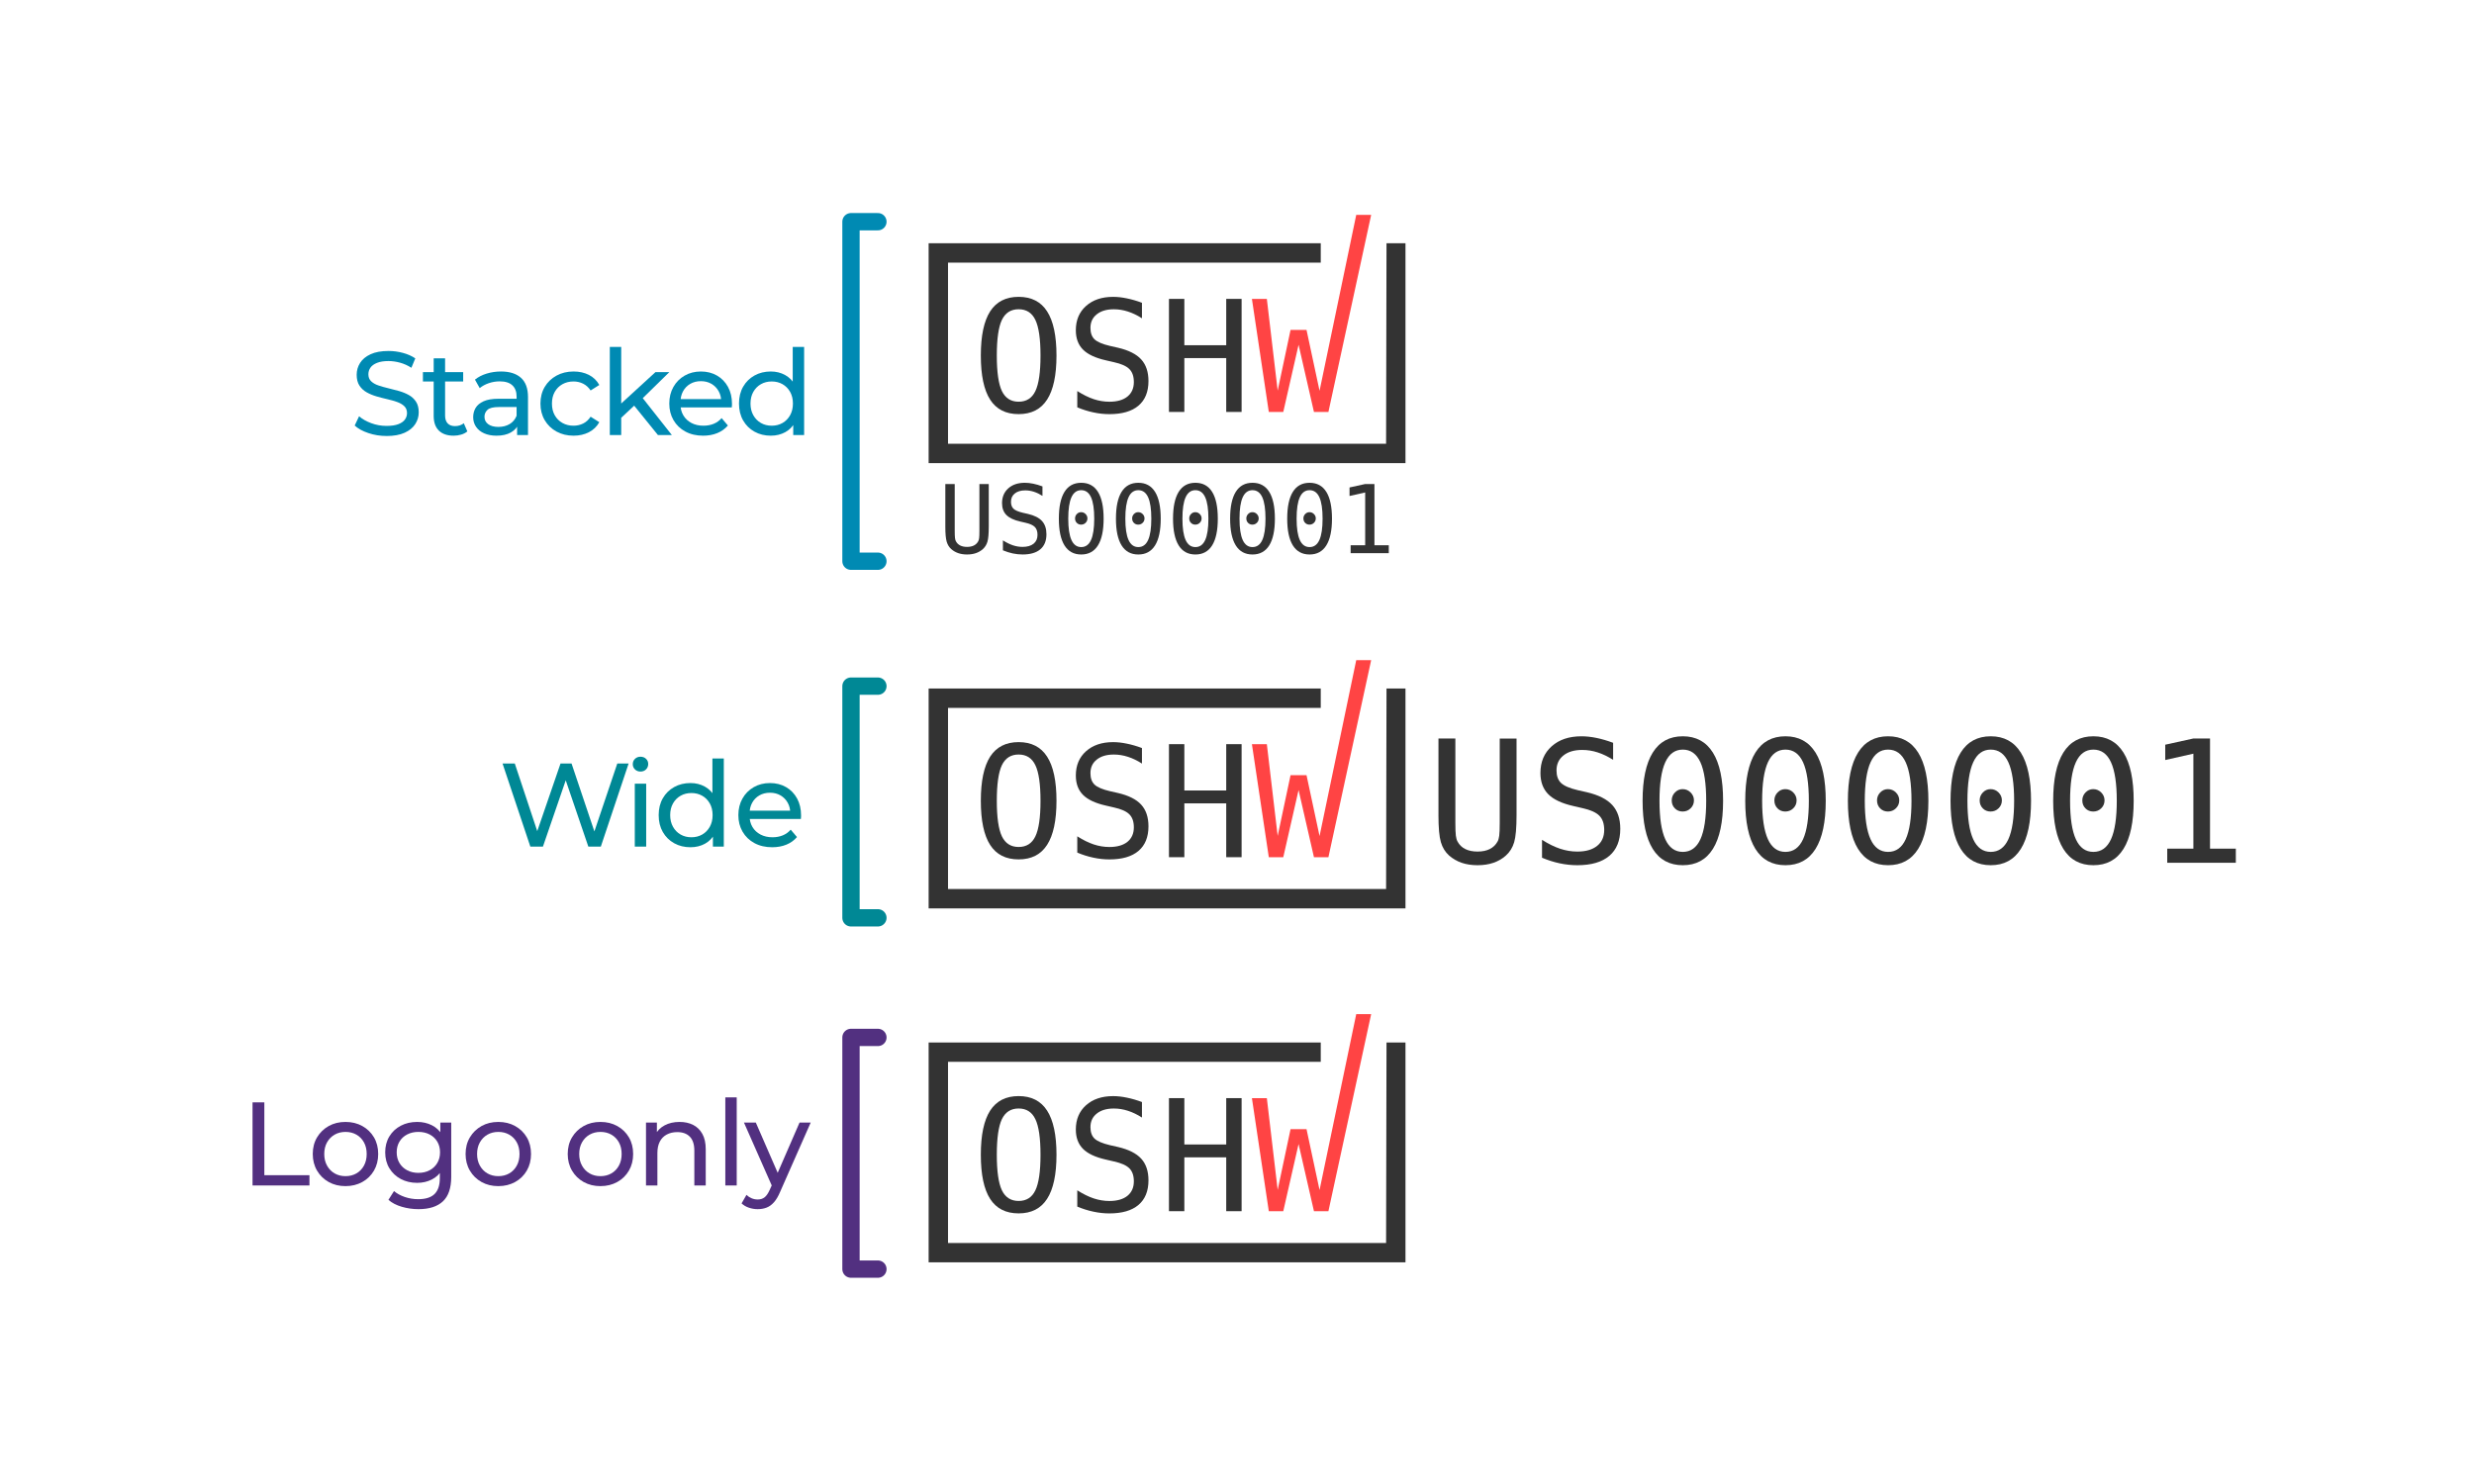 <?xml version="1.0" encoding="UTF-8" standalone="no"?>
<!DOCTYPE svg PUBLIC "-//W3C//DTD SVG 1.1//EN" "http://www.w3.org/Graphics/SVG/1.1/DTD/svg11.dtd">
<svg width="100%" height="100%" viewBox="0 0 1000 600" version="1.1" xmlns="http://www.w3.org/2000/svg" xmlns:xlink="http://www.w3.org/1999/xlink" xml:space="preserve" xmlns:serif="http://www.serif.com/" style="fill-rule:evenodd;clip-rule:evenodd;stroke-linecap:round;stroke-linejoin:round;stroke-miterlimit:1.5;">
    <rect id="variants" x="0" y="0" width="1000" height="600" style="fill:none;"/>
    <g id="variants1" serif:id="variants">
        <g id="Stacked">
            <g>
                <g>
                    <path d="M375.357,98.337l0,88.903l192.745,0l-0,-88.903l-7.669,0l-0.169,81.066l-177.069,0l-0,-73.229l150.658,0l-0,-7.837l-158.496,0Z" style="fill:rgb(51,51,51);fill-rule:nonzero;"/>
                    <path d="M420.578,143.741c0,-6.715 -0.694,-11.511 -2.081,-14.389c-1.368,-2.878 -3.623,-4.317 -6.766,-4.317c-3.123,0 -5.378,1.439 -6.766,4.317c-1.367,2.878 -2.051,7.674 -2.051,14.389c-0,6.694 0.684,11.48 2.051,14.358c1.388,2.878 3.643,4.317 6.766,4.317c3.143,-0 5.398,-1.429 6.766,-4.286c1.387,-2.878 2.081,-7.674 2.081,-14.39m6.46,0c-0,7.96 -1.265,13.9 -3.796,17.818c-2.511,3.919 -6.348,5.878 -11.511,5.878c-5.164,0 -9.001,-1.949 -11.511,-5.847c-2.51,-3.898 -3.766,-9.848 -3.766,-17.848c0,-7.98 1.256,-13.93 3.766,-17.848c2.531,-3.919 6.368,-5.878 11.511,-5.878c5.163,-0 9,1.959 11.511,5.878c2.531,3.918 3.796,9.868 3.796,17.848" style="fill:rgb(51,51,51);fill-rule:nonzero;"/>
                    <path d="M461.58,122.411l0,6.276c-1.877,-1.205 -3.765,-2.113 -5.663,-2.725c-1.878,-0.612 -3.776,-0.918 -5.695,-0.918c-2.918,-0 -5.224,0.683 -6.918,2.051c-1.695,1.347 -2.541,3.173 -2.541,5.48c-0,2.02 0.551,3.561 1.653,4.622c1.122,1.062 3.204,1.95 6.245,2.664l3.245,0.735c4.286,1 7.409,2.571 9.368,4.714c1.959,2.143 2.939,5.062 2.939,8.756c0,4.347 -1.347,7.664 -4.041,9.95c-2.694,2.285 -6.613,3.428 -11.756,3.428c-2.143,0 -4.296,-0.234 -6.46,-0.704c-2.163,-0.449 -4.337,-1.132 -6.52,-2.051l-0,-6.582c2.347,1.49 4.561,2.582 6.643,3.276c2.102,0.694 4.214,1.041 6.337,1.041c3.123,-0 5.551,-0.694 7.286,-2.082c1.735,-1.408 2.602,-3.368 2.602,-5.878c0,-2.286 -0.602,-4.031 -1.806,-5.235c-1.184,-1.204 -3.255,-2.133 -6.214,-2.786l-3.307,-0.765c-4.245,-0.96 -7.327,-2.409 -9.245,-4.348c-1.919,-1.939 -2.878,-4.541 -2.878,-7.806c0,-4.082 1.368,-7.348 4.102,-9.797c2.756,-2.469 6.409,-3.704 10.96,-3.704c1.755,-0 3.602,0.204 5.541,0.612c1.939,0.388 3.98,0.98 6.123,1.776" style="fill:rgb(51,51,51);fill-rule:nonzero;"/>
                    <path d="M472.5,120.843l6.215,0l-0,18.736l16.93,0l-0,-18.736l6.214,0l0,45.707l-6.214,0l-0,-21.767l-16.93,0l-0,21.767l-6.215,0l0,-45.707" style="fill:rgb(51,51,51);fill-rule:nonzero;"/>
                </g>
                <path d="M506.031,120.843l6.031,0l4.377,37.104l5.205,-24.552l6.459,-0l5.266,24.614l14.828,-71.127l6.031,-0l-17.277,79.668l-5.847,0l-6.215,-27.155l-6.184,27.155l-5.848,0l-6.827,-45.707" style="fill:rgb(255,68,68);fill-rule:nonzero;"/>
            </g>
            <path d="M382.104,212.92l-0,-17.218l3.799,0l0,18.94c0,1.36 0.037,2.33 0.112,2.91c0.075,0.58 0.206,1.026 0.393,1.338c0.4,0.736 0.977,1.291 1.731,1.666c0.755,0.374 1.669,0.561 2.742,0.561c1.086,-0 2.003,-0.187 2.751,-0.561c0.749,-0.375 1.329,-0.93 1.741,-1.666c0.187,-0.312 0.318,-0.755 0.393,-1.329c0.075,-0.574 0.112,-1.534 0.112,-2.882l0,-18.977l3.78,0l0,17.218c0,2.857 -0.177,4.888 -0.533,6.092c-0.355,1.204 -0.97,2.199 -1.843,2.985c-0.824,0.736 -1.766,1.285 -2.826,1.646c-1.061,0.362 -2.252,0.543 -3.575,0.543c-1.31,0 -2.495,-0.181 -3.556,-0.543c-1.06,-0.361 -2.008,-0.91 -2.844,-1.646c-0.861,-0.774 -1.473,-1.775 -1.834,-3.004c-0.362,-1.229 -0.543,-3.253 -0.543,-6.073Z" style="fill:rgb(51,51,51);fill-rule:nonzero;"/>
            <path d="M421.368,196.657l-0,3.836c-1.148,-0.736 -2.299,-1.291 -3.453,-1.665c-1.154,-0.375 -2.318,-0.562 -3.49,-0.562c-1.785,0 -3.194,0.415 -4.23,1.245c-1.036,0.829 -1.553,1.949 -1.553,3.359c-0,1.235 0.34,2.177 1.02,2.826c0.68,0.649 1.949,1.191 3.808,1.628l1.984,0.449c2.62,0.612 4.529,1.572 5.727,2.882c1.197,1.31 1.796,3.095 1.796,5.353c0,2.657 -0.823,4.685 -2.47,6.082c-1.647,1.398 -4.043,2.096 -7.187,2.096c-1.31,0 -2.626,-0.14 -3.948,-0.421c-1.323,-0.281 -2.652,-0.702 -3.987,-1.263l0,-4.024c1.435,0.911 2.792,1.578 4.071,2.003c1.279,0.424 2.567,0.636 3.864,0.636c1.909,-0 3.394,-0.427 4.454,-1.282c1.061,-0.855 1.591,-2.049 1.591,-3.584c0,-1.397 -0.365,-2.464 -1.095,-3.2c-0.729,-0.736 -1.999,-1.304 -3.808,-1.703l-2.021,-0.468c-2.595,-0.586 -4.479,-1.472 -5.652,-2.658c-1.173,-1.185 -1.759,-2.776 -1.759,-4.772c-0,-2.495 0.839,-4.495 2.517,-5.998c1.678,-1.503 3.908,-2.255 6.69,-2.255c1.073,-0 2.203,0.121 3.388,0.365c1.185,0.243 2.433,0.608 3.743,1.095Z" style="fill:rgb(51,51,51);fill-rule:nonzero;"/>
            <path d="M434.543,209.607c0,-0.686 0.24,-1.279 0.721,-1.778c0.48,-0.499 1.057,-0.748 1.731,-0.748c0.698,-0 1.297,0.249 1.796,0.748c0.499,0.499 0.749,1.092 0.749,1.778c-0,0.699 -0.247,1.292 -0.739,1.778c-0.493,0.487 -1.095,0.73 -1.806,0.73c-0.699,0 -1.282,-0.237 -1.75,-0.711c-0.468,-0.474 -0.702,-1.073 -0.702,-1.797Zm2.489,-11.416c-1.759,0 -3.072,0.948 -3.939,2.845c-0.867,1.896 -1.301,4.785 -1.301,8.665c-0,3.868 0.434,6.75 1.301,8.646c0.867,1.897 2.18,2.845 3.939,2.845c1.772,-0 3.091,-0.948 3.958,-2.845c0.867,-1.896 1.301,-4.778 1.301,-8.646c-0,-3.88 -0.434,-6.769 -1.301,-8.665c-0.867,-1.897 -2.186,-2.845 -3.958,-2.845Zm0,-2.994c2.982,-0 5.237,1.223 6.766,3.668c1.528,2.445 2.292,6.057 2.292,10.836c0,4.766 -0.764,8.372 -2.292,10.817c-1.529,2.445 -3.784,3.668 -6.766,3.668c-2.982,0 -5.234,-1.223 -6.756,-3.668c-1.522,-2.445 -2.283,-6.051 -2.283,-10.817c-0,-4.779 0.761,-8.391 2.283,-10.836c1.522,-2.445 3.774,-3.668 6.756,-3.668Z" style="fill:rgb(51,51,51);fill-rule:nonzero;"/>
            <path d="M457.618,209.607c0,-0.686 0.241,-1.279 0.721,-1.778c0.48,-0.499 1.057,-0.748 1.731,-0.748c0.699,-0 1.298,0.249 1.797,0.748c0.499,0.499 0.748,1.092 0.748,1.778c0,0.699 -0.246,1.292 -0.739,1.778c-0.493,0.487 -1.095,0.73 -1.806,0.73c-0.699,0 -1.282,-0.237 -1.75,-0.711c-0.468,-0.474 -0.702,-1.073 -0.702,-1.797Zm2.49,-11.416c-1.76,0 -3.073,0.948 -3.94,2.845c-0.867,1.896 -1.301,4.785 -1.301,8.665c0,3.868 0.434,6.75 1.301,8.646c0.867,1.897 2.18,2.845 3.94,2.845c1.771,-0 3.091,-0.948 3.958,-2.845c0.867,-1.896 1.3,-4.778 1.3,-8.646c0,-3.88 -0.433,-6.769 -1.3,-8.665c-0.867,-1.897 -2.187,-2.845 -3.958,-2.845Zm-0,-2.994c2.981,-0 5.237,1.223 6.765,3.668c1.528,2.445 2.293,6.057 2.293,10.836c-0,4.766 -0.765,8.372 -2.293,10.817c-1.528,2.445 -3.784,3.668 -6.765,3.668c-2.982,0 -5.234,-1.223 -6.757,-3.668c-1.522,-2.445 -2.283,-6.051 -2.283,-10.817c0,-4.779 0.761,-8.391 2.283,-10.836c1.523,-2.445 3.775,-3.668 6.757,-3.668Z" style="fill:rgb(51,51,51);fill-rule:nonzero;"/>
            <path d="M480.694,209.607c-0,-0.686 0.24,-1.279 0.72,-1.778c0.481,-0.499 1.058,-0.748 1.732,-0.748c0.698,-0 1.297,0.249 1.796,0.748c0.499,0.499 0.749,1.092 0.749,1.778c-0,0.699 -0.247,1.292 -0.739,1.778c-0.493,0.487 -1.095,0.73 -1.806,0.73c-0.699,0 -1.282,-0.237 -1.75,-0.711c-0.468,-0.474 -0.702,-1.073 -0.702,-1.797Zm2.489,-11.416c-1.759,0 -3.072,0.948 -3.939,2.845c-0.868,1.896 -1.301,4.785 -1.301,8.665c-0,3.868 0.433,6.75 1.301,8.646c0.867,1.897 2.18,2.845 3.939,2.845c1.772,-0 3.091,-0.948 3.958,-2.845c0.867,-1.896 1.301,-4.778 1.301,-8.646c-0,-3.88 -0.434,-6.769 -1.301,-8.665c-0.867,-1.897 -2.186,-2.845 -3.958,-2.845Zm-0,-2.994c2.982,-0 5.237,1.223 6.765,3.668c1.529,2.445 2.293,6.057 2.293,10.836c-0,4.766 -0.764,8.372 -2.293,10.817c-1.528,2.445 -3.783,3.668 -6.765,3.668c-2.982,0 -5.234,-1.223 -6.756,-3.668c-1.522,-2.445 -2.283,-6.051 -2.283,-10.817c-0,-4.779 0.761,-8.391 2.283,-10.836c1.522,-2.445 3.774,-3.668 6.756,-3.668Z" style="fill:rgb(51,51,51);fill-rule:nonzero;"/>
            <path d="M503.769,209.607c0,-0.686 0.241,-1.279 0.721,-1.778c0.48,-0.499 1.057,-0.748 1.731,-0.748c0.699,-0 1.298,0.249 1.797,0.748c0.499,0.499 0.748,1.092 0.748,1.778c0,0.699 -0.246,1.292 -0.739,1.778c-0.493,0.487 -1.095,0.73 -1.806,0.73c-0.699,0 -1.282,-0.237 -1.75,-0.711c-0.468,-0.474 -0.702,-1.073 -0.702,-1.797Zm2.489,-11.416c-1.759,0 -3.072,0.948 -3.939,2.845c-0.867,1.896 -1.301,4.785 -1.301,8.665c0,3.868 0.434,6.75 1.301,8.646c0.867,1.897 2.18,2.845 3.939,2.845c1.772,-0 3.092,-0.948 3.959,-2.845c0.867,-1.896 1.3,-4.778 1.3,-8.646c0,-3.88 -0.433,-6.769 -1.3,-8.665c-0.867,-1.897 -2.187,-2.845 -3.959,-2.845Zm0,-2.994c2.982,-0 5.237,1.223 6.766,3.668c1.528,2.445 2.292,6.057 2.292,10.836c0,4.766 -0.764,8.372 -2.292,10.817c-1.529,2.445 -3.784,3.668 -6.766,3.668c-2.981,0 -5.233,-1.223 -6.756,-3.668c-1.522,-2.445 -2.283,-6.051 -2.283,-10.817c0,-4.779 0.761,-8.391 2.283,-10.836c1.523,-2.445 3.775,-3.668 6.756,-3.668Z" style="fill:rgb(51,51,51);fill-rule:nonzero;"/>
            <path d="M526.845,209.607c-0,-0.686 0.24,-1.279 0.72,-1.778c0.481,-0.499 1.058,-0.748 1.731,-0.748c0.699,-0 1.298,0.249 1.797,0.748c0.499,0.499 0.749,1.092 0.749,1.778c-0,0.699 -0.247,1.292 -0.74,1.778c-0.492,0.487 -1.094,0.73 -1.806,0.73c-0.698,0 -1.282,-0.237 -1.749,-0.711c-0.468,-0.474 -0.702,-1.073 -0.702,-1.797Zm2.489,-11.416c-1.759,0 -3.072,0.948 -3.94,2.845c-0.867,1.896 -1.3,4.785 -1.3,8.665c-0,3.868 0.433,6.75 1.3,8.646c0.868,1.897 2.181,2.845 3.94,2.845c1.772,-0 3.091,-0.948 3.958,-2.845c0.867,-1.896 1.301,-4.778 1.301,-8.646c-0,-3.88 -0.434,-6.769 -1.301,-8.665c-0.867,-1.897 -2.186,-2.845 -3.958,-2.845Zm-0,-2.994c2.982,-0 5.237,1.223 6.765,3.668c1.529,2.445 2.293,6.057 2.293,10.836c-0,4.766 -0.764,8.372 -2.293,10.817c-1.528,2.445 -3.783,3.668 -6.765,3.668c-2.982,0 -5.234,-1.223 -6.756,-3.668c-1.522,-2.445 -2.283,-6.051 -2.283,-10.817c-0,-4.779 0.761,-8.391 2.283,-10.836c1.522,-2.445 3.774,-3.668 6.756,-3.668Z" style="fill:rgb(51,51,51);fill-rule:nonzero;"/>
            <path d="M545.934,220.462l5.876,-0l0,-21.354l-6.325,1.423l-0,-3.444l6.288,-1.385l3.78,0l0,24.76l5.802,-0l0,3.181l-15.421,0l-0,-3.181Z" style="fill:rgb(51,51,51);fill-rule:nonzero;"/>
        </g>
        <g id="Wide">
            <g>
                <g>
                    <path d="M375.357,278.364l0,88.903l192.745,0l-0,-88.903l-7.669,0l-0.169,81.066l-177.069,0l-0,-73.229l150.658,0l-0,-7.837l-158.496,0Z" style="fill:rgb(51,51,51);fill-rule:nonzero;"/>
                    <path d="M420.578,323.768c0,-6.715 -0.694,-11.511 -2.081,-14.389c-1.368,-2.878 -3.623,-4.317 -6.766,-4.317c-3.123,0 -5.378,1.439 -6.766,4.317c-1.367,2.878 -2.051,7.674 -2.051,14.389c-0,6.694 0.684,11.48 2.051,14.358c1.388,2.878 3.643,4.316 6.766,4.316c3.143,0 5.398,-1.428 6.766,-4.285c1.387,-2.878 2.081,-7.674 2.081,-14.39m6.46,0c-0,7.96 -1.265,13.9 -3.796,17.818c-2.511,3.919 -6.348,5.878 -11.511,5.878c-5.164,0 -9.001,-1.949 -11.511,-5.847c-2.51,-3.898 -3.766,-9.848 -3.766,-17.848c0,-7.98 1.256,-13.93 3.766,-17.848c2.531,-3.919 6.368,-5.878 11.511,-5.878c5.163,-0 9,1.959 11.511,5.878c2.531,3.918 3.796,9.868 3.796,17.848" style="fill:rgb(51,51,51);fill-rule:nonzero;"/>
                    <path d="M461.58,302.438l0,6.276c-1.877,-1.205 -3.765,-2.113 -5.663,-2.725c-1.878,-0.612 -3.776,-0.918 -5.695,-0.918c-2.918,-0 -5.224,0.683 -6.918,2.051c-1.695,1.347 -2.541,3.173 -2.541,5.48c-0,2.02 0.551,3.561 1.653,4.622c1.122,1.062 3.204,1.95 6.245,2.664l3.245,0.735c4.286,1 7.409,2.571 9.368,4.714c1.959,2.143 2.939,5.062 2.939,8.756c0,4.347 -1.347,7.664 -4.041,9.95c-2.694,2.285 -6.613,3.428 -11.756,3.428c-2.143,0 -4.296,-0.234 -6.46,-0.704c-2.163,-0.449 -4.337,-1.132 -6.52,-2.051l-0,-6.582c2.347,1.49 4.561,2.582 6.643,3.276c2.102,0.694 4.214,1.041 6.337,1.041c3.123,-0 5.551,-0.694 7.286,-2.082c1.735,-1.408 2.602,-3.368 2.602,-5.878c0,-2.286 -0.602,-4.031 -1.806,-5.235c-1.184,-1.204 -3.255,-2.133 -6.214,-2.786l-3.307,-0.765c-4.245,-0.96 -7.327,-2.409 -9.245,-4.348c-1.919,-1.939 -2.878,-4.541 -2.878,-7.806c0,-4.082 1.368,-7.348 4.102,-9.797c2.756,-2.469 6.409,-3.704 10.96,-3.704c1.755,-0 3.602,0.204 5.541,0.612c1.939,0.388 3.98,0.98 6.123,1.776" style="fill:rgb(51,51,51);fill-rule:nonzero;"/>
                    <path d="M472.5,300.87l6.215,0l-0,18.736l16.93,0l-0,-18.736l6.214,0l0,45.707l-6.214,0l-0,-21.767l-16.93,0l-0,21.767l-6.215,0l0,-45.707" style="fill:rgb(51,51,51);fill-rule:nonzero;"/>
                </g>
                <path d="M506.031,300.87l6.031,0l4.377,37.104l5.205,-24.552l6.459,-0l5.266,24.614l14.828,-71.127l6.031,-0l-17.277,79.668l-5.847,0l-6.215,-27.155l-6.184,27.155l-5.848,0l-6.827,-45.707" style="fill:rgb(255,68,68);fill-rule:nonzero;"/>
            </g>
            <path d="M581.431,329.557l0,-30.958l6.831,0l0,34.054c0,2.445 0.068,4.189 0.202,5.233c0.135,1.043 0.37,1.845 0.707,2.406c0.718,1.323 1.755,2.321 3.112,2.994c1.358,0.673 3.001,1.01 4.93,1.01c1.952,-0 3.601,-0.337 4.947,-1.01c1.346,-0.673 2.389,-1.671 3.129,-2.994c0.337,-0.561 0.572,-1.358 0.707,-2.39c0.134,-1.032 0.202,-2.759 0.202,-5.182l-0,-34.121l6.797,0l-0,30.958c-0,5.137 -0.32,8.788 -0.959,10.953c-0.639,2.165 -1.744,3.954 -3.315,5.367c-1.48,1.324 -3.174,2.311 -5.081,2.962c-1.907,0.65 -4.049,0.975 -6.427,0.975c-2.355,0 -4.486,-0.325 -6.393,-0.975c-1.907,-0.651 -3.612,-1.638 -5.115,-2.962c-1.548,-1.39 -2.647,-3.191 -3.298,-5.4c-0.65,-2.21 -0.976,-5.85 -0.976,-10.92Z" style="fill:rgb(51,51,51);fill-rule:nonzero;"/>
            <path d="M652.029,300.315l-0,6.899c-2.064,-1.324 -4.133,-2.322 -6.209,-2.995c-2.075,-0.673 -4.167,-1.01 -6.275,-1.01c-3.208,0 -5.743,0.746 -7.605,2.238c-1.862,1.492 -2.793,3.505 -2.793,6.04c-0,2.221 0.611,3.915 1.834,5.081c1.222,1.167 3.505,2.143 6.848,2.928l3.566,0.807c4.711,1.1 8.144,2.827 10.297,5.183c2.154,2.355 3.231,5.563 3.231,9.623c-0,4.779 -1.481,8.424 -4.442,10.937c-2.961,2.512 -7.268,3.768 -12.922,3.768c-2.355,0 -4.722,-0.252 -7.1,-0.757c-2.378,-0.504 -4.767,-1.262 -7.167,-2.271l-0,-7.235c2.58,1.638 5.019,2.838 7.319,3.601c2.299,0.763 4.615,1.144 6.948,1.144c3.433,-0 6.102,-0.768 8.009,-2.305c1.907,-1.537 2.86,-3.685 2.86,-6.444c0,-2.513 -0.656,-4.431 -1.968,-5.754c-1.313,-1.324 -3.595,-2.345 -6.848,-3.062l-3.634,-0.842c-4.666,-1.054 -8.054,-2.647 -10.162,-4.778c-2.109,-2.131 -3.164,-4.991 -3.164,-8.581c0,-4.486 1.509,-8.081 4.526,-10.784c3.018,-2.704 7.028,-4.055 12.03,-4.055c1.93,-0 3.96,0.218 6.091,0.656c2.131,0.437 4.374,1.094 6.73,1.968Z" style="fill:rgb(51,51,51);fill-rule:nonzero;"/>
            <path d="M675.718,323.601c0,-1.234 0.432,-2.299 1.296,-3.197c0.864,-0.897 1.901,-1.346 3.113,-1.346c1.256,0 2.333,0.449 3.23,1.346c0.897,0.898 1.346,1.963 1.346,3.197c-0,1.256 -0.443,2.322 -1.329,3.197c-0.886,0.875 -1.969,1.312 -3.247,1.312c-1.257,0 -2.305,-0.426 -3.147,-1.278c-0.841,-0.853 -1.262,-1.93 -1.262,-3.231Zm4.476,-20.526c-3.163,-0 -5.524,1.705 -7.083,5.115c-1.56,3.409 -2.339,8.603 -2.339,15.579c-0,6.955 0.779,12.137 2.339,15.547c1.559,3.41 3.92,5.114 7.083,5.114c3.185,0 5.558,-1.704 7.117,-5.114c1.559,-3.41 2.338,-8.592 2.338,-15.547c0,-6.976 -0.779,-12.17 -2.338,-15.579c-1.559,-3.41 -3.932,-5.115 -7.117,-5.115Zm-0,-5.384c5.361,-0 9.416,2.198 12.164,6.595c2.748,4.397 4.122,10.891 4.122,19.483c0,8.57 -1.374,15.053 -4.122,19.45c-2.748,4.397 -6.803,6.595 -12.164,6.595c-5.362,0 -9.411,-2.198 -12.148,-6.595c-2.737,-4.397 -4.105,-10.88 -4.105,-19.45c-0,-8.592 1.368,-15.086 4.105,-19.483c2.737,-4.397 6.786,-6.595 12.148,-6.595Z" style="fill:rgb(51,51,51);fill-rule:nonzero;"/>
            <path d="M717.209,323.601c-0,-1.234 0.432,-2.299 1.295,-3.197c0.864,-0.897 1.901,-1.346 3.113,-1.346c1.256,0 2.333,0.449 3.23,1.346c0.898,0.898 1.346,1.963 1.346,3.197c0,1.256 -0.443,2.322 -1.329,3.197c-0.886,0.875 -1.968,1.312 -3.247,1.312c-1.256,0 -2.305,-0.426 -3.146,-1.278c-0.842,-0.853 -1.262,-1.93 -1.262,-3.231Zm4.475,-20.526c-3.163,-0 -5.524,1.705 -7.083,5.115c-1.559,3.409 -2.339,8.603 -2.339,15.579c0,6.955 0.78,12.137 2.339,15.547c1.559,3.41 3.92,5.114 7.083,5.114c3.186,0 5.558,-1.704 7.117,-5.114c1.559,-3.41 2.339,-8.592 2.339,-15.547c-0,-6.976 -0.78,-12.17 -2.339,-15.579c-1.559,-3.41 -3.931,-5.115 -7.117,-5.115Zm0,-5.384c5.362,-0 9.417,2.198 12.165,6.595c2.748,4.397 4.122,10.891 4.122,19.483c-0,8.57 -1.374,15.053 -4.122,19.45c-2.748,4.397 -6.803,6.595 -12.165,6.595c-5.361,0 -9.411,-2.198 -12.147,-6.595c-2.737,-4.397 -4.106,-10.88 -4.106,-19.45c0,-8.592 1.369,-15.086 4.106,-19.483c2.736,-4.397 6.786,-6.595 12.147,-6.595Z" style="fill:rgb(51,51,51);fill-rule:nonzero;"/>
            <path d="M758.699,323.601c0,-1.234 0.432,-2.299 1.296,-3.197c0.863,-0.897 1.901,-1.346 3.112,-1.346c1.256,0 2.333,0.449 3.231,1.346c0.897,0.898 1.346,1.963 1.346,3.197c-0,1.256 -0.443,2.322 -1.33,3.197c-0.886,0.875 -1.968,1.312 -3.247,1.312c-1.256,0 -2.305,-0.426 -3.146,-1.278c-0.841,-0.853 -1.262,-1.93 -1.262,-3.231Zm4.475,-20.526c-3.163,-0 -5.524,1.705 -7.083,5.115c-1.559,3.409 -2.338,8.603 -2.338,15.579c-0,6.955 0.779,12.137 2.338,15.547c1.559,3.41 3.92,5.114 7.083,5.114c3.186,0 5.558,-1.704 7.117,-5.114c1.56,-3.41 2.339,-8.592 2.339,-15.547c0,-6.976 -0.779,-12.17 -2.339,-15.579c-1.559,-3.41 -3.931,-5.115 -7.117,-5.115Zm0,-5.384c5.362,-0 9.417,2.198 12.165,6.595c2.748,4.397 4.122,10.891 4.122,19.483c0,8.57 -1.374,15.053 -4.122,19.45c-2.748,4.397 -6.803,6.595 -12.165,6.595c-5.361,0 -9.41,-2.198 -12.147,-6.595c-2.737,-4.397 -4.105,-10.88 -4.105,-19.45c-0,-8.592 1.368,-15.086 4.105,-19.483c2.737,-4.397 6.786,-6.595 12.147,-6.595Z" style="fill:rgb(51,51,51);fill-rule:nonzero;"/>
            <path d="M800.189,323.601c0,-1.234 0.432,-2.299 1.296,-3.197c0.864,-0.897 1.901,-1.346 3.113,-1.346c1.256,0 2.333,0.449 3.23,1.346c0.897,0.898 1.346,1.963 1.346,3.197c-0,1.256 -0.443,2.322 -1.329,3.197c-0.886,0.875 -1.969,1.312 -3.247,1.312c-1.257,0 -2.306,-0.426 -3.147,-1.278c-0.841,-0.853 -1.262,-1.93 -1.262,-3.231Zm4.476,-20.526c-3.163,-0 -5.524,1.705 -7.083,5.115c-1.56,3.409 -2.339,8.603 -2.339,15.579c-0,6.955 0.779,12.137 2.339,15.547c1.559,3.41 3.92,5.114 7.083,5.114c3.185,0 5.558,-1.704 7.117,-5.114c1.559,-3.41 2.338,-8.592 2.338,-15.547c0,-6.976 -0.779,-12.17 -2.338,-15.579c-1.559,-3.41 -3.932,-5.115 -7.117,-5.115Zm-0,-5.384c5.361,-0 9.416,2.198 12.164,6.595c2.748,4.397 4.122,10.891 4.122,19.483c0,8.57 -1.374,15.053 -4.122,19.45c-2.748,4.397 -6.803,6.595 -12.164,6.595c-5.362,0 -9.411,-2.198 -12.148,-6.595c-2.737,-4.397 -4.105,-10.88 -4.105,-19.45c-0,-8.592 1.368,-15.086 4.105,-19.483c2.737,-4.397 6.786,-6.595 12.148,-6.595Z" style="fill:rgb(51,51,51);fill-rule:nonzero;"/>
            <path d="M841.68,323.601c-0,-1.234 0.432,-2.299 1.295,-3.197c0.864,-0.897 1.901,-1.346 3.113,-1.346c1.256,0 2.333,0.449 3.23,1.346c0.898,0.898 1.346,1.963 1.346,3.197c0,1.256 -0.443,2.322 -1.329,3.197c-0.886,0.875 -1.968,1.312 -3.247,1.312c-1.256,0 -2.305,-0.426 -3.146,-1.278c-0.842,-0.853 -1.262,-1.93 -1.262,-3.231Zm4.475,-20.526c-3.163,-0 -5.524,1.705 -7.083,5.115c-1.559,3.409 -2.339,8.603 -2.339,15.579c0,6.955 0.78,12.137 2.339,15.547c1.559,3.41 3.92,5.114 7.083,5.114c3.186,0 5.558,-1.704 7.117,-5.114c1.559,-3.41 2.339,-8.592 2.339,-15.547c-0,-6.976 -0.78,-12.17 -2.339,-15.579c-1.559,-3.41 -3.931,-5.115 -7.117,-5.115Zm0,-5.384c5.362,-0 9.417,2.198 12.165,6.595c2.748,4.397 4.122,10.891 4.122,19.483c-0,8.57 -1.374,15.053 -4.122,19.45c-2.748,4.397 -6.803,6.595 -12.165,6.595c-5.361,0 -9.411,-2.198 -12.147,-6.595c-2.737,-4.397 -4.106,-10.88 -4.106,-19.45c0,-8.592 1.369,-15.086 4.106,-19.483c2.736,-4.397 6.786,-6.595 12.147,-6.595Z" style="fill:rgb(51,51,51);fill-rule:nonzero;"/>
            <path d="M876.003,343.118l10.566,0l-0,-38.394l-11.374,2.557l0,-6.192l11.306,-2.49l6.798,0l-0,44.519l10.431,0l0,5.721l-27.727,-0l-0,-5.721Z" style="fill:rgb(51,51,51);fill-rule:nonzero;"/>
        </g>
        <g id="Wide1" serif:id="Wide">
            <g>
                <g>
                    <path d="M375.357,421.483l0,88.903l192.745,-0l-0,-88.903l-7.669,-0l-0.169,81.066l-177.069,-0l-0,-73.229l150.658,0l-0,-7.837l-158.496,-0Z" style="fill:rgb(51,51,51);fill-rule:nonzero;"/>
                    <path d="M420.578,466.887c0,-6.715 -0.694,-11.511 -2.081,-14.39c-1.368,-2.877 -3.623,-4.316 -6.766,-4.316c-3.123,-0 -5.378,1.439 -6.766,4.316c-1.367,2.878 -2.051,7.674 -2.051,14.39c-0,6.694 0.684,11.48 2.051,14.357c1.388,2.878 3.643,4.317 6.766,4.317c3.143,0 5.398,-1.429 6.766,-4.286c1.387,-2.878 2.081,-7.674 2.081,-14.389m6.46,-0c-0,7.96 -1.265,13.899 -3.796,17.818c-2.511,3.919 -6.348,5.878 -11.511,5.878c-5.164,-0 -9.001,-1.949 -11.511,-5.847c-2.51,-3.899 -3.766,-9.848 -3.766,-17.849c0,-7.98 1.256,-13.929 3.766,-17.848c2.531,-3.918 6.368,-5.877 11.511,-5.877c5.163,-0 9,1.959 11.511,5.877c2.531,3.919 3.796,9.868 3.796,17.848" style="fill:rgb(51,51,51);fill-rule:nonzero;"/>
                    <path d="M461.58,445.556l0,6.276c-1.877,-1.204 -3.765,-2.112 -5.663,-2.724c-1.878,-0.613 -3.776,-0.919 -5.695,-0.919c-2.918,0 -5.224,0.684 -6.918,2.051c-1.695,1.347 -2.541,3.174 -2.541,5.48c-0,2.021 0.551,3.562 1.653,4.623c1.122,1.061 3.204,1.949 6.245,2.664l3.245,0.734c4.286,1 7.409,2.572 9.368,4.715c1.959,2.143 2.939,5.061 2.939,8.756c0,4.347 -1.347,7.663 -4.041,9.949c-2.694,2.286 -6.613,3.429 -11.756,3.429c-2.143,-0 -4.296,-0.235 -6.46,-0.704c-2.163,-0.449 -4.337,-1.133 -6.52,-2.051l-0,-6.582c2.347,1.489 4.561,2.581 6.643,3.275c2.102,0.694 4.214,1.041 6.337,1.041c3.123,0 5.551,-0.694 7.286,-2.082c1.735,-1.408 2.602,-3.367 2.602,-5.878c0,-2.285 -0.602,-4.03 -1.806,-5.235c-1.184,-1.204 -3.255,-2.132 -6.214,-2.785l-3.307,-0.766c-4.245,-0.959 -7.327,-2.408 -9.245,-4.347c-1.919,-1.939 -2.878,-4.541 -2.878,-7.807c0,-4.082 1.368,-7.347 4.102,-9.796c2.756,-2.47 6.409,-3.705 10.96,-3.705c1.755,0 3.602,0.205 5.541,0.613c1.939,0.388 3.98,0.979 6.123,1.775" style="fill:rgb(51,51,51);fill-rule:nonzero;"/>
                    <path d="M472.5,443.989l6.215,-0l-0,18.736l16.93,0l-0,-18.736l6.214,-0l0,45.707l-6.214,-0l-0,-21.767l-16.93,-0l-0,21.767l-6.215,-0l0,-45.707" style="fill:rgb(51,51,51);fill-rule:nonzero;"/>
                </g>
                <path d="M506.031,443.989l6.031,-0l4.377,37.104l5.205,-24.553l6.459,0l5.266,24.614l14.828,-71.127l6.031,0l-17.277,79.669l-5.847,-0l-6.215,-27.155l-6.184,27.155l-5.848,-0l-6.827,-45.707" style="fill:rgb(255,68,68);fill-rule:nonzero;"/>
            </g>
        </g>
        <g id="Labels">
            <path d="M156.234,176.274c-2.567,0 -5.018,-0.394 -7.354,-1.181c-2.336,-0.788 -4.172,-1.803 -5.508,-3.044l1.767,-3.745c1.272,1.113 2.902,2.041 4.888,2.783c1.987,0.742 4.053,1.113 6.2,1.113c1.945,0 3.525,-0.228 4.739,-0.683c1.215,-0.456 2.11,-1.076 2.686,-1.861c0.577,-0.784 0.865,-1.662 0.865,-2.633c0,-1.168 -0.37,-2.104 -1.111,-2.81c-0.741,-0.706 -1.711,-1.271 -2.91,-1.696c-1.199,-0.424 -2.524,-0.801 -3.974,-1.128c-1.45,-0.328 -2.901,-0.704 -4.354,-1.128c-1.452,-0.425 -2.778,-0.976 -3.976,-1.654c-1.199,-0.678 -2.169,-1.582 -2.91,-2.71c-0.741,-1.129 -1.112,-2.587 -1.112,-4.374c0,-1.742 0.46,-3.34 1.379,-4.796c0.919,-1.456 2.331,-2.624 4.236,-3.505c1.904,-0.881 4.331,-1.322 7.279,-1.322c1.954,0 3.891,0.26 5.811,0.779c1.92,0.52 3.582,1.257 4.987,2.212l-1.582,3.808c-1.452,-0.938 -2.98,-1.627 -4.585,-2.066c-1.605,-0.44 -3.16,-0.66 -4.664,-0.66c-1.876,0 -3.42,0.243 -4.632,0.729c-1.212,0.485 -2.098,1.127 -2.658,1.925c-0.561,0.799 -0.841,1.699 -0.841,2.701c-0,1.173 0.37,2.112 1.111,2.818c0.741,0.706 1.711,1.264 2.91,1.675c1.199,0.412 2.525,0.788 3.978,1.129c1.452,0.341 2.903,0.718 4.353,1.131c1.45,0.414 2.775,0.953 3.974,1.618c1.198,0.665 2.168,1.559 2.909,2.682c0.741,1.124 1.112,2.563 1.112,4.318c-0,1.715 -0.468,3.3 -1.403,4.756c-0.935,1.456 -2.365,2.623 -4.291,3.501c-1.926,0.879 -4.365,1.318 -7.319,1.318Z" style="fill:rgb(0,138,179);fill-rule:nonzero;"/>
            <path d="M183.367,176.153c-2.574,-0 -4.561,-0.682 -5.964,-2.045c-1.402,-1.363 -2.103,-3.335 -2.103,-5.916l-0,-23.315l4.608,-0l-0,23.156c-0,1.355 0.344,2.401 1.033,3.14c0.688,0.739 1.675,1.109 2.961,1.109c1.421,-0 2.607,-0.391 3.56,-1.172l1.442,3.307c-0.684,0.581 -1.52,1.016 -2.508,1.304c-0.988,0.288 -1.998,0.432 -3.029,0.432Zm-12.421,-21.9l0,-3.79l16.268,-0l-0,3.79l-16.268,0Z" style="fill:rgb(0,138,179);fill-rule:nonzero;"/>
            <path d="M209.015,175.887l0,-5.377l-0.203,-1.019l0,-9.179c0,-1.944 -0.57,-3.45 -1.712,-4.518c-1.141,-1.069 -2.843,-1.604 -5.105,-1.604c-1.532,0 -3.012,0.246 -4.44,0.737c-1.428,0.492 -2.645,1.155 -3.652,1.99l-1.929,-3.429c1.319,-1.066 2.901,-1.881 4.746,-2.445c1.844,-0.564 3.776,-0.846 5.794,-0.846c3.474,0 6.161,0.851 8.059,2.553c1.899,1.702 2.848,4.301 2.848,7.797l-0,15.34l-4.406,0Zm-8.321,0.266c-1.91,-0 -3.575,-0.315 -4.995,-0.945c-1.42,-0.63 -2.515,-1.514 -3.284,-2.651c-0.769,-1.137 -1.154,-2.434 -1.154,-3.891c0,-1.373 0.328,-2.618 0.982,-3.734c0.655,-1.116 1.73,-2.013 3.226,-2.691c1.497,-0.678 3.497,-1.017 6.003,-1.017l8.071,-0l0,3.344l-7.876,0c-2.276,0 -3.817,0.381 -4.626,1.142c-0.808,0.761 -1.212,1.689 -1.212,2.786c-0,1.261 0.499,2.262 1.497,3.001c0.997,0.739 2.377,1.109 4.138,1.109c1.725,-0 3.235,-0.383 4.53,-1.149c1.295,-0.767 2.235,-1.888 2.818,-3.363l0.886,3.178c-0.618,1.524 -1.693,2.719 -3.224,3.584c-1.532,0.864 -3.458,1.297 -5.78,1.297Z" style="fill:rgb(0,138,179);fill-rule:nonzero;"/>
            <path d="M231.856,176.153c-2.58,-0 -4.884,-0.557 -6.913,-1.669c-2.029,-1.113 -3.619,-2.647 -4.769,-4.602c-1.151,-1.956 -1.727,-4.192 -1.727,-6.71c0,-2.545 0.576,-4.789 1.727,-6.731c1.15,-1.942 2.74,-3.469 4.769,-4.579c2.029,-1.11 4.333,-1.665 6.913,-1.665c2.305,0 4.363,0.458 6.171,1.373c1.809,0.916 3.214,2.275 4.216,4.078l-3.51,2.22c-0.825,-1.231 -1.835,-2.145 -3.032,-2.742c-1.197,-0.597 -2.492,-0.895 -3.886,-0.895c-1.657,-0 -3.145,0.366 -4.462,1.099c-1.318,0.733 -2.357,1.769 -3.117,3.107c-0.759,1.339 -1.139,2.917 -1.139,4.735c-0,1.817 0.38,3.395 1.139,4.734c0.76,1.338 1.799,2.375 3.117,3.11c1.317,0.736 2.805,1.103 4.462,1.103c1.394,0 2.689,-0.293 3.886,-0.878c1.197,-0.586 2.207,-1.506 3.032,-2.759l3.51,2.22c-1.002,1.776 -2.407,3.129 -4.216,4.058c-1.808,0.928 -3.866,1.393 -6.171,1.393Z" style="fill:rgb(0,138,179);fill-rule:nonzero;"/>
            <path d="M250.193,169.752l0.121,-5.895l14.614,-13.394l5.608,-0l-11.247,11.023l-2.511,2.116l-6.585,6.15Zm-3.705,6.135l0,-35.616l4.608,0l0,35.616l-4.608,0Zm19.444,0l-9.994,-12.362l2.957,-3.698l12.664,16.06l-5.627,0Z" style="fill:rgb(0,138,179);fill-rule:nonzero;"/>
            <path d="M284.209,176.153c-2.725,-0 -5.116,-0.557 -7.175,-1.669c-2.058,-1.113 -3.657,-2.648 -4.797,-4.606c-1.14,-1.958 -1.71,-4.193 -1.71,-6.706c0,-2.518 0.551,-4.754 1.651,-6.707c1.1,-1.953 2.617,-3.486 4.55,-4.599c1.933,-1.112 4.122,-1.669 6.569,-1.669c2.446,0 4.615,0.547 6.508,1.641c1.893,1.094 3.377,2.624 4.452,4.588c1.076,1.964 1.614,4.254 1.614,6.87c-0,0.194 -0.007,0.422 -0.021,0.684c-0.013,0.262 -0.033,0.506 -0.06,0.732l-21.654,0l0,-3.344l19.221,-0l-1.844,1.165c0.027,-1.635 -0.315,-3.087 -1.027,-4.356c-0.712,-1.268 -1.684,-2.263 -2.917,-2.985c-1.232,-0.722 -2.657,-1.083 -4.272,-1.083c-1.611,0 -3.04,0.361 -4.289,1.083c-1.249,0.722 -2.221,1.724 -2.917,3.006c-0.695,1.282 -1.043,2.767 -1.043,4.457l-0,0.76c-0,1.704 0.388,3.213 1.163,4.527c0.776,1.314 1.866,2.339 3.27,3.074c1.403,0.736 3.02,1.103 4.849,1.103c1.502,0 2.876,-0.252 4.121,-0.757c1.244,-0.505 2.322,-1.276 3.233,-2.313l2.537,2.983c-1.142,1.344 -2.567,2.367 -4.276,3.068c-1.708,0.702 -3.62,1.053 -5.736,1.053Z" style="fill:rgb(0,138,179);fill-rule:nonzero;"/>
            <path d="M311.562,176.153c-2.461,-0 -4.664,-0.543 -6.61,-1.629c-1.945,-1.085 -3.473,-2.6 -4.583,-4.545c-1.11,-1.944 -1.666,-4.213 -1.666,-6.807c0,-2.6 0.556,-4.869 1.666,-6.809c1.11,-1.939 2.638,-3.452 4.583,-4.537c1.946,-1.086 4.149,-1.629 6.61,-1.629c2.137,0 4.075,0.482 5.813,1.446c1.738,0.964 3.127,2.403 4.167,4.315c1.04,1.913 1.56,4.317 1.56,7.214c-0,2.864 -0.507,5.261 -1.52,7.193c-1.013,1.931 -2.388,3.378 -4.126,4.342c-1.738,0.964 -3.703,1.446 -5.894,1.446Zm0.365,-4.034c1.626,0 3.083,-0.367 4.371,-1.103c1.288,-0.735 2.31,-1.78 3.068,-3.134c0.757,-1.355 1.136,-2.925 1.136,-4.71c0,-1.818 -0.379,-3.396 -1.136,-4.735c-0.758,-1.338 -1.78,-2.374 -3.068,-3.107c-1.288,-0.733 -2.745,-1.099 -4.371,-1.099c-1.625,-0 -3.081,0.366 -4.366,1.099c-1.286,0.733 -2.309,1.769 -3.069,3.107c-0.759,1.339 -1.139,2.917 -1.139,4.735c-0,1.785 0.38,3.355 1.139,4.71c0.76,1.354 1.783,2.399 3.069,3.134c1.285,0.736 2.741,1.103 4.366,1.103Zm8.697,3.768l-0,-6.85l0.277,-5.913l-0.48,-5.914l0,-16.939l4.608,0l0,35.616l-4.405,0Z" style="fill:rgb(0,138,179);fill-rule:nonzero;"/>
            <path d="M214.364,342.286l-11.236,-33.6l4.948,0l10.299,31.008l-2.474,0l10.669,-31.008l4.447,0l10.425,31.008l-2.385,0l10.461,-31.008l4.575,0l-11.235,33.6l-5.055,0l-9.795,-28.733l1.327,0l-9.876,28.733l-5.095,0Z" style="fill:rgb(0,136,149);fill-rule:nonzero;"/>
            <path d="M256.584,342.286l0,-25.44l4.608,0l0,25.44l-4.608,0Zm2.304,-30.336c-0.896,0 -1.64,-0.288 -2.232,-0.864c-0.592,-0.576 -0.888,-1.28 -0.888,-2.112c0,-0.864 0.296,-1.584 0.888,-2.16c0.592,-0.576 1.336,-0.864 2.232,-0.864c0.896,0 1.64,0.28 2.232,0.84c0.592,0.56 0.888,1.256 0.888,2.088c0,0.864 -0.288,1.592 -0.864,2.184c-0.576,0.592 -1.328,0.888 -2.256,0.888Z" style="fill:rgb(0,136,149);fill-rule:nonzero;"/>
            <path d="M279.099,342.552c-2.461,-0 -4.664,-0.543 -6.61,-1.628c-1.945,-1.086 -3.473,-2.601 -4.583,-4.545c-1.111,-1.945 -1.666,-4.214 -1.666,-6.808c0,-2.6 0.555,-4.869 1.666,-6.809c1.11,-1.939 2.638,-3.452 4.583,-4.537c1.946,-1.086 4.149,-1.628 6.61,-1.628c2.137,-0 4.075,0.482 5.813,1.446c1.738,0.964 3.127,2.402 4.167,4.314c1.04,1.913 1.56,4.317 1.56,7.214c-0,2.864 -0.507,5.261 -1.52,7.193c-1.013,1.931 -2.388,3.378 -4.126,4.342c-1.738,0.964 -3.703,1.446 -5.894,1.446Zm0.365,-4.034c1.626,0 3.083,-0.367 4.371,-1.103c1.288,-0.735 2.31,-1.78 3.068,-3.134c0.757,-1.355 1.136,-2.925 1.136,-4.71c0,-1.818 -0.379,-3.396 -1.136,-4.735c-0.758,-1.338 -1.78,-2.374 -3.068,-3.107c-1.288,-0.733 -2.745,-1.099 -4.371,-1.099c-1.625,0 -3.081,0.366 -4.367,1.099c-1.285,0.733 -2.308,1.769 -3.068,3.107c-0.76,1.339 -1.139,2.917 -1.139,4.735c-0,1.785 0.379,3.355 1.139,4.71c0.76,1.354 1.783,2.399 3.068,3.134c1.286,0.736 2.742,1.103 4.367,1.103Zm8.697,3.768l-0,-6.849l0.277,-5.914l-0.48,-5.914l0,-16.939l4.608,0l0,35.616l-4.405,0Z" style="fill:rgb(0,136,149);fill-rule:nonzero;"/>
            <path d="M312.13,342.552c-2.725,-0 -5.116,-0.556 -7.175,-1.669c-2.058,-1.112 -3.657,-2.648 -4.797,-4.606c-1.14,-1.958 -1.71,-4.193 -1.71,-6.706c0,-2.518 0.55,-4.754 1.651,-6.707c1.1,-1.953 2.617,-3.486 4.55,-4.599c1.933,-1.112 4.122,-1.668 6.569,-1.668c2.446,-0 4.615,0.547 6.508,1.641c1.893,1.094 3.377,2.623 4.452,4.587c1.076,1.964 1.614,4.254 1.614,6.87c-0,0.194 -0.007,0.422 -0.021,0.684c-0.013,0.262 -0.033,0.506 -0.06,0.732l-21.654,0l0,-3.344l19.221,0l-1.844,1.166c0.027,-1.636 -0.315,-3.088 -1.027,-4.356c-0.712,-1.269 -1.684,-2.264 -2.917,-2.986c-1.233,-0.722 -2.657,-1.082 -4.272,-1.082c-1.611,-0 -3.04,0.36 -4.289,1.082c-1.249,0.722 -2.221,1.724 -2.917,3.006c-0.696,1.282 -1.043,2.768 -1.043,4.457l-0,0.76c-0,1.704 0.387,3.214 1.163,4.528c0.776,1.314 1.866,2.338 3.269,3.073c1.404,0.736 3.021,1.103 4.85,1.103c1.502,0 2.876,-0.252 4.12,-0.757c1.245,-0.505 2.323,-1.275 3.234,-2.312l2.537,2.982c-1.142,1.344 -2.568,2.367 -4.276,3.069c-1.708,0.701 -3.62,1.052 -5.736,1.052Z" style="fill:rgb(0,136,149);fill-rule:nonzero;"/>
            <path d="M102.078,479.3l-0,-33.6l4.77,-0l0,29.445l18.233,-0l-0,4.155l-23.003,-0Z" style="fill:rgb(82,48,128);fill-rule:nonzero;"/>
            <path d="M139.64,479.565c-2.536,0 -4.798,-0.556 -6.788,-1.668c-1.989,-1.113 -3.559,-2.651 -4.71,-4.614c-1.151,-1.963 -1.726,-4.198 -1.726,-6.705c-0,-2.541 0.578,-4.781 1.734,-6.722c1.155,-1.941 2.722,-3.467 4.701,-4.579c1.978,-1.111 4.241,-1.667 6.789,-1.667c2.547,0 4.819,0.555 6.815,1.665c1.996,1.11 3.563,2.633 4.701,4.571c1.138,1.937 1.707,4.181 1.707,6.732c0,2.517 -0.567,4.755 -1.702,6.713c-1.134,1.958 -2.704,3.493 -4.711,4.606c-2.006,1.112 -4.276,1.668 -6.81,1.668Zm-0,-4.033c1.652,-0 3.123,-0.368 4.411,-1.103c1.288,-0.735 2.304,-1.78 3.048,-3.135c0.744,-1.354 1.116,-2.926 1.116,-4.715c-0,-1.814 -0.372,-3.39 -1.116,-4.729c-0.744,-1.339 -1.76,-2.374 -3.048,-3.107c-1.288,-0.733 -2.752,-1.099 -4.391,-1.099c-1.639,-0 -3.101,0.366 -4.387,1.099c-1.286,0.733 -2.308,1.768 -3.068,3.107c-0.76,1.339 -1.14,2.915 -1.14,4.729c0,1.789 0.38,3.361 1.14,4.715c0.76,1.355 1.781,2.4 3.065,3.135c1.284,0.735 2.74,1.103 4.37,1.103Z" style="fill:rgb(82,48,128);fill-rule:nonzero;"/>
            <path d="M169.176,488.877c-2.321,0 -4.579,-0.32 -6.775,-0.962c-2.195,-0.641 -3.993,-1.575 -5.393,-2.8l2.253,-3.551c1.172,1.005 2.624,1.803 4.357,2.394c1.733,0.591 3.532,0.886 5.396,0.886c3.016,-0 5.232,-0.699 6.647,-2.098c1.414,-1.399 2.122,-3.533 2.122,-6.402l-0,-5.414l0.48,-5.029l-0.278,-5.068l0,-6.957l4.406,-0l-0,21.959c-0,4.486 -1.121,7.782 -3.363,9.886c-2.242,2.104 -5.526,3.156 -9.852,3.156Zm-0.558,-10.636c-2.466,-0 -4.673,-0.52 -6.621,-1.56c-1.948,-1.04 -3.485,-2.486 -4.612,-4.337c-1.126,-1.851 -1.689,-3.998 -1.689,-6.443c-0,-2.449 0.563,-4.598 1.689,-6.446c1.127,-1.849 2.664,-3.285 4.612,-4.309c1.948,-1.024 4.155,-1.536 6.621,-1.536c2.174,0 4.151,0.445 5.932,1.334c1.781,0.889 3.212,2.244 4.292,4.065c1.081,1.822 1.621,4.119 1.621,6.892c0,2.769 -0.54,5.065 -1.621,6.889c-1.08,1.824 -2.511,3.188 -4.292,4.093c-1.781,0.905 -3.758,1.358 -5.932,1.358Zm0.486,-4.034c1.717,0 3.233,-0.35 4.548,-1.051c1.315,-0.7 2.346,-1.676 3.092,-2.926c0.747,-1.25 1.12,-2.693 1.12,-4.329c-0,-1.64 -0.373,-3.083 -1.12,-4.328c-0.746,-1.245 -1.777,-2.211 -3.092,-2.898c-1.315,-0.688 -2.831,-1.031 -4.548,-1.031c-1.684,-0 -3.192,0.343 -4.523,1.031c-1.331,0.687 -2.37,1.653 -3.116,2.898c-0.747,1.245 -1.12,2.688 -1.12,4.328c0,1.636 0.373,3.079 1.12,4.329c0.746,1.25 1.785,2.226 3.116,2.926c1.331,0.701 2.839,1.051 4.523,1.051Z" style="fill:rgb(82,48,128);fill-rule:nonzero;"/>
            <path d="M201.416,479.565c-2.536,0 -4.798,-0.556 -6.788,-1.668c-1.989,-1.113 -3.559,-2.651 -4.71,-4.614c-1.151,-1.963 -1.726,-4.198 -1.726,-6.705c-0,-2.541 0.578,-4.781 1.734,-6.722c1.155,-1.941 2.722,-3.467 4.701,-4.579c1.978,-1.111 4.241,-1.667 6.789,-1.667c2.547,0 4.819,0.555 6.815,1.665c1.996,1.11 3.563,2.633 4.701,4.571c1.138,1.937 1.707,4.181 1.707,6.732c0,2.517 -0.567,4.755 -1.702,6.713c-1.134,1.958 -2.704,3.493 -4.711,4.606c-2.006,1.112 -4.276,1.668 -6.81,1.668Zm-0,-4.033c1.652,-0 3.123,-0.368 4.411,-1.103c1.288,-0.735 2.304,-1.78 3.048,-3.135c0.744,-1.354 1.116,-2.926 1.116,-4.715c-0,-1.814 -0.372,-3.39 -1.116,-4.729c-0.744,-1.339 -1.76,-2.374 -3.048,-3.107c-1.288,-0.733 -2.752,-1.099 -4.391,-1.099c-1.639,-0 -3.101,0.366 -4.387,1.099c-1.286,0.733 -2.308,1.768 -3.068,3.107c-0.76,1.339 -1.14,2.915 -1.14,4.729c0,1.789 0.38,3.361 1.14,4.715c0.76,1.355 1.781,2.4 3.065,3.135c1.284,0.735 2.74,1.103 4.37,1.103Z" style="fill:rgb(82,48,128);fill-rule:nonzero;"/>
            <path d="M242.696,479.565c-2.536,0 -4.798,-0.556 -6.788,-1.668c-1.989,-1.113 -3.559,-2.651 -4.71,-4.614c-1.151,-1.963 -1.726,-4.198 -1.726,-6.705c-0,-2.541 0.578,-4.781 1.734,-6.722c1.155,-1.941 2.722,-3.467 4.701,-4.579c1.978,-1.111 4.241,-1.667 6.789,-1.667c2.547,0 4.819,0.555 6.815,1.665c1.996,1.11 3.563,2.633 4.701,4.571c1.138,1.937 1.707,4.181 1.707,6.732c0,2.517 -0.567,4.755 -1.702,6.713c-1.134,1.958 -2.704,3.493 -4.711,4.606c-2.006,1.112 -4.276,1.668 -6.81,1.668Zm-0,-4.033c1.652,-0 3.123,-0.368 4.411,-1.103c1.288,-0.735 2.304,-1.78 3.048,-3.135c0.744,-1.354 1.116,-2.926 1.116,-4.715c-0,-1.814 -0.372,-3.39 -1.116,-4.729c-0.744,-1.339 -1.76,-2.374 -3.048,-3.107c-1.288,-0.733 -2.752,-1.099 -4.391,-1.099c-1.639,-0 -3.101,0.366 -4.387,1.099c-1.286,0.733 -2.308,1.768 -3.068,3.107c-0.76,1.339 -1.14,2.915 -1.14,4.729c0,1.789 0.38,3.361 1.14,4.715c0.76,1.355 1.781,2.4 3.065,3.135c1.284,0.735 2.74,1.103 4.37,1.103Z" style="fill:rgb(82,48,128);fill-rule:nonzero;"/>
            <path d="M274.677,453.61c2.075,0 3.903,0.399 5.483,1.196c1.581,0.798 2.826,2.012 3.736,3.643c0.911,1.631 1.366,3.701 1.366,6.211l0,14.64l-4.608,-0l0,-14.113c0,-2.477 -0.601,-4.34 -1.805,-5.589c-1.203,-1.249 -2.902,-1.873 -5.096,-1.873c-1.609,-0 -3.021,0.325 -4.238,0.975c-1.217,0.65 -2.153,1.599 -2.81,2.845c-0.656,1.246 -0.984,2.79 -0.984,4.631l-0,13.124l-4.608,-0l-0,-25.424l4.405,-0l0,6.853l-0.744,-1.806c0.844,-1.689 2.128,-2.997 3.852,-3.923c1.725,-0.927 3.742,-1.39 6.051,-1.39Z" style="fill:rgb(82,48,128);fill-rule:nonzero;"/>
            <rect x="293.177" y="443.684" width="4.608" height="35.616" style="fill:rgb(82,48,128);fill-rule:nonzero;"/>
            <path d="M306.261,488.877c-1.223,0 -2.412,-0.197 -3.568,-0.592c-1.155,-0.395 -2.136,-0.974 -2.943,-1.737l1.976,-3.443c0.618,0.596 1.315,1.055 2.092,1.377c0.776,0.323 1.593,0.484 2.45,0.484c1.108,0 2.034,-0.29 2.778,-0.87c0.744,-0.58 1.439,-1.595 2.087,-3.046l1.581,-3.505l0.442,-0.62l10.019,-23.049l4.509,-0l-12.348,27.989c-0.743,1.776 -1.569,3.18 -2.479,4.209c-0.909,1.03 -1.907,1.755 -2.993,2.174c-1.086,0.42 -2.287,0.629 -3.603,0.629Zm6.036,-8.766l-11.582,-26.235l4.793,-0l9.857,22.644l-3.068,3.591Z" style="fill:rgb(82,48,128);fill-rule:nonzero;"/>
            <path d="M354.851,89.639l-10.881,0l0,137.267l10.881,0" style="fill:none;stroke:rgb(0,138,179);stroke-width:7px;"/>
            <path d="M354.851,277.414l-10.881,-0l0,93.675l10.881,-0" style="fill:none;stroke:rgb(0,136,149);stroke-width:7px;"/>
            <path d="M354.851,419.443l-10.881,0l0,93.675l10.881,0" style="fill:none;stroke:rgb(82,48,128);stroke-width:7px;"/>
        </g>
    </g>
</svg>
